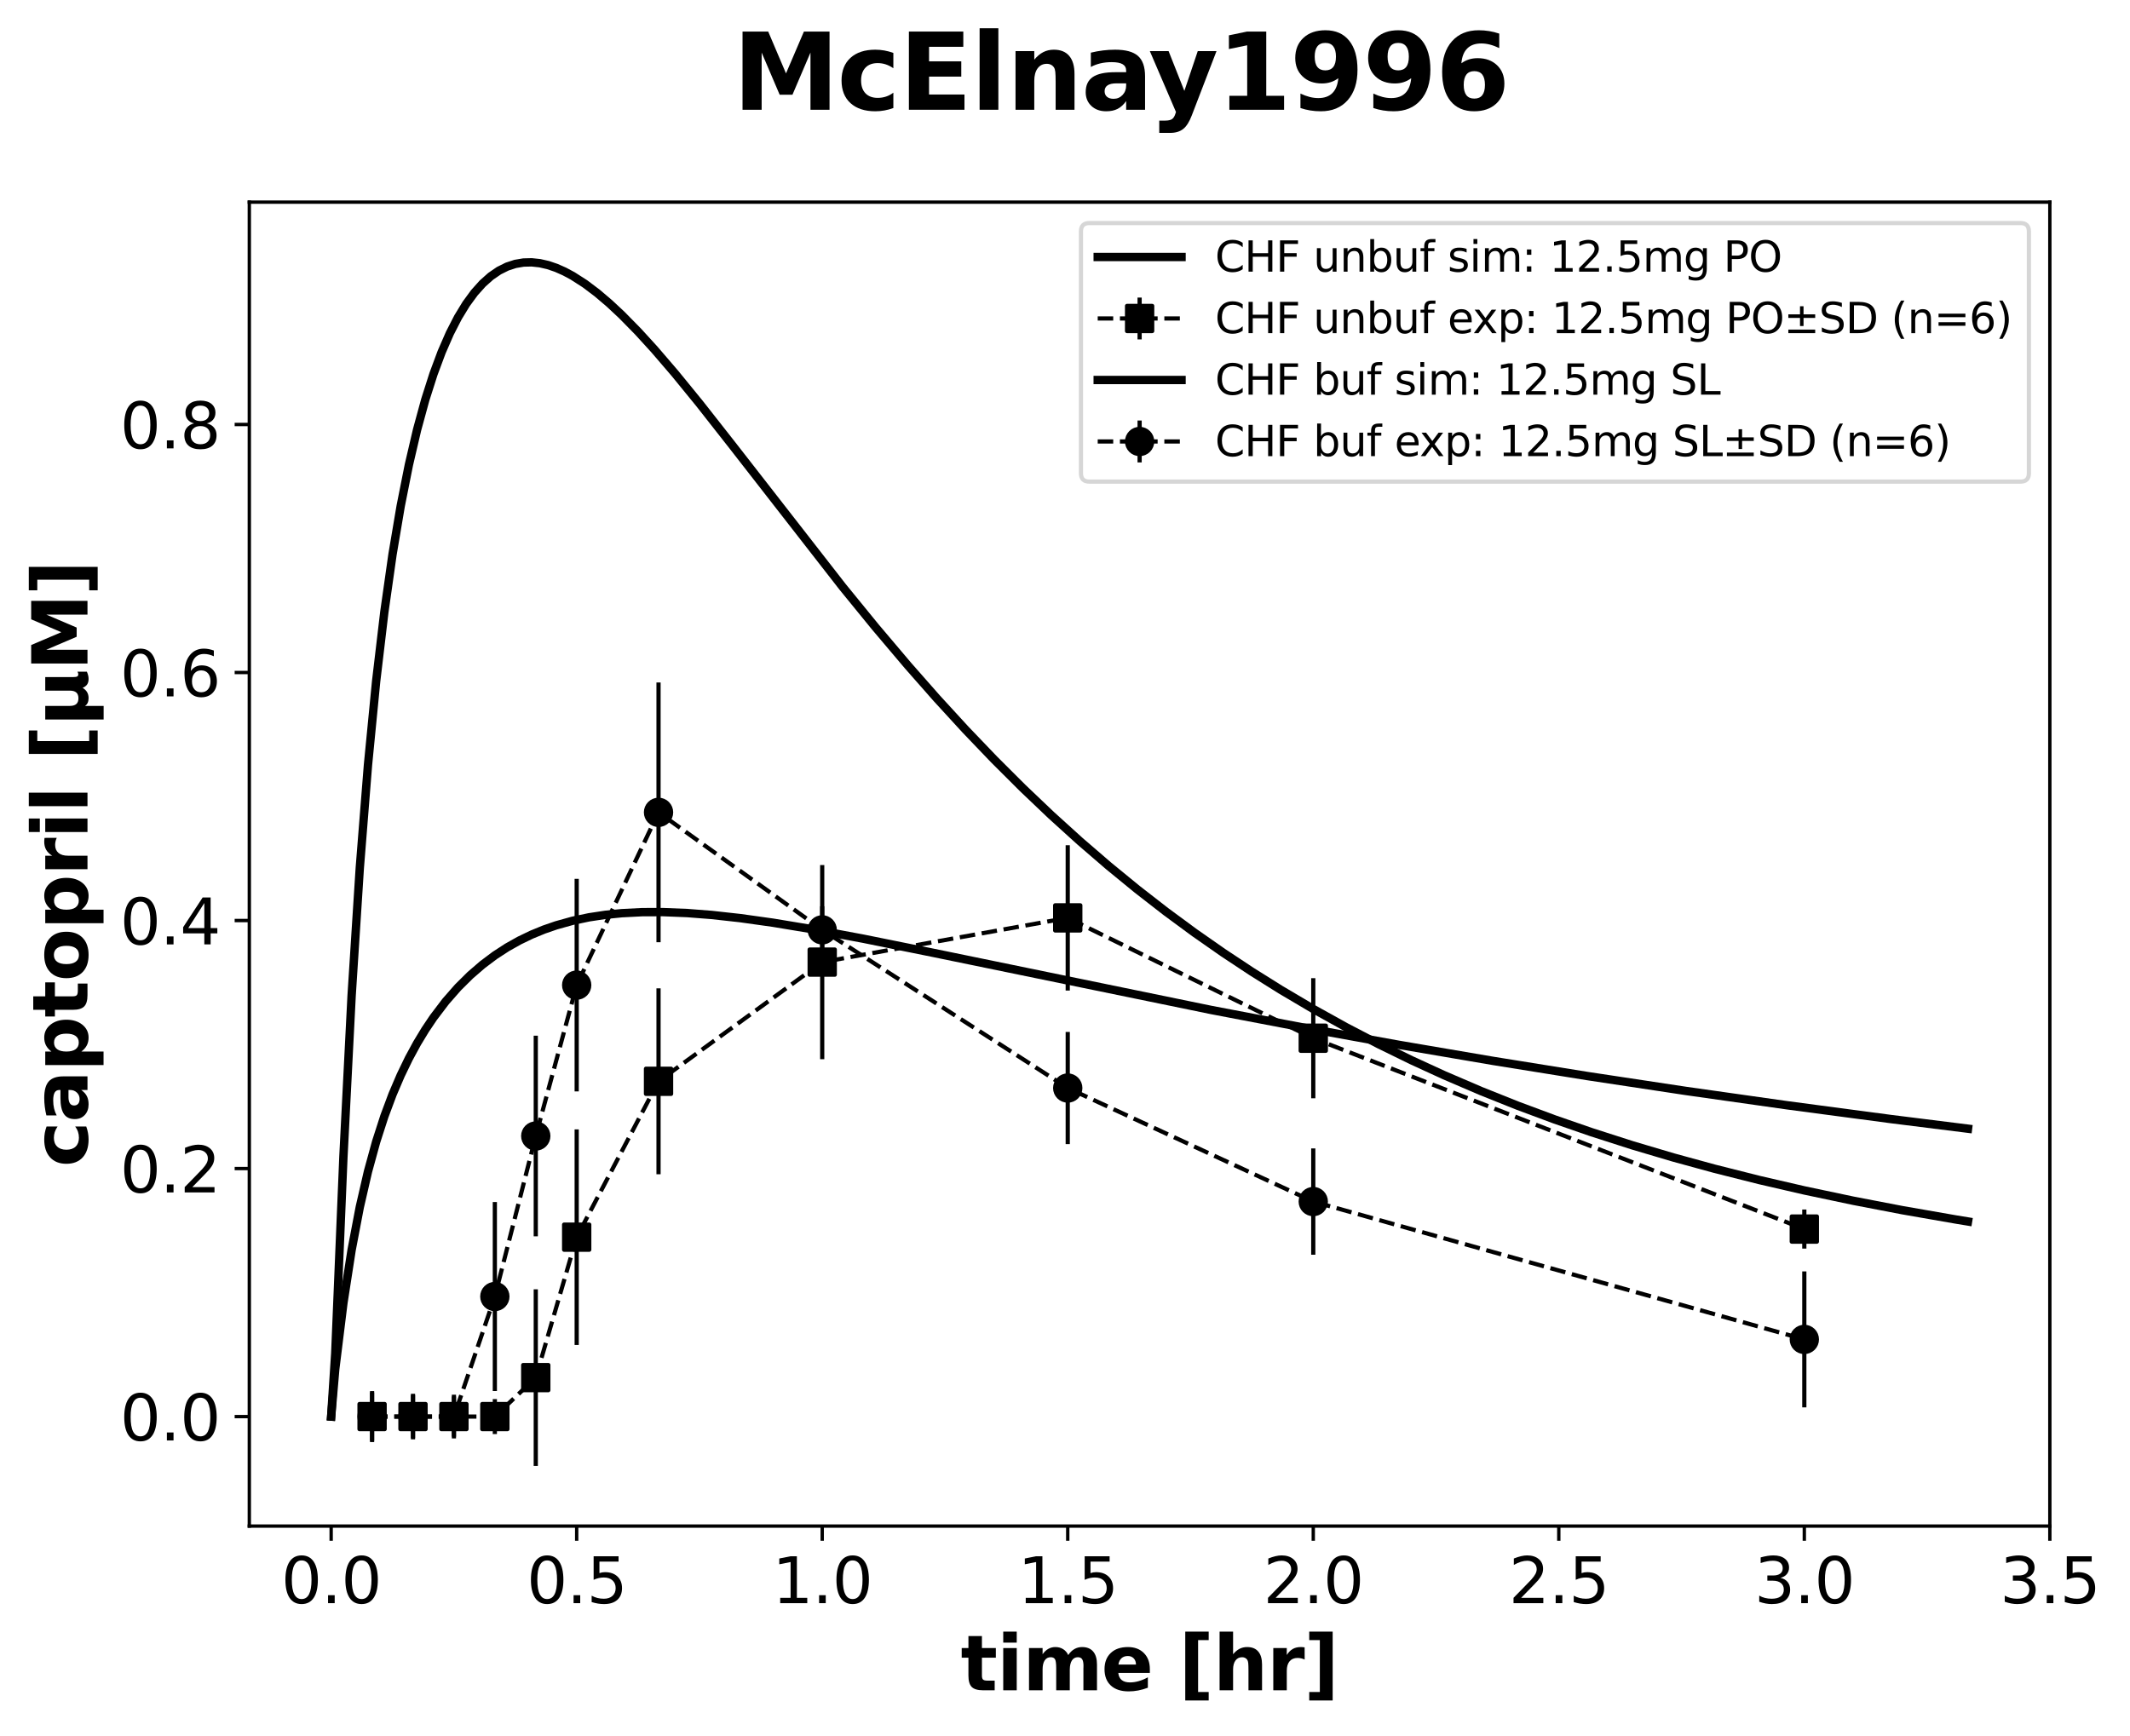 <?xml version="1.0" encoding="utf-8" standalone="no"?>
<!DOCTYPE svg PUBLIC "-//W3C//DTD SVG 1.1//EN"
  "http://www.w3.org/Graphics/SVG/1.1/DTD/svg11.dtd">
<svg xmlns:xlink="http://www.w3.org/1999/xlink" width="508.282pt" height="414.386pt" viewBox="0 0 508.282 414.386" xmlns="http://www.w3.org/2000/svg" version="1.1">
 <defs>
  <style type="text/css">*{stroke-linejoin: round; stroke-linecap: butt}</style>
 </defs>
 <g id="figure_1">
  <g id="patch_1">
   <path d="M 0 414.386 
L 508.282 414.386 
L 508.282 -0 
L 0 -0 
z
" style="fill: #ffffff"/>
  </g>
  <g id="axes_1">
   <g id="patch_2">
    <path d="M 59.495 364.248 
L 489.155 364.248 
L 489.155 48.24 
L 59.495 48.24 
z
" style="fill: #ffffff"/>
   </g>
   <g id="matplotlib.axis_1">
    <g id="xtick_1">
     <g id="line2d_1">
      <defs>
       <path id="mc51d17b395" d="M 0 0 
L 0 3.5 
" style="stroke: #000000; stroke-width: 0.8"/>
      </defs>
      <g>
       <use xlink:href="#mc51d17b395" x="79.025" y="364.248" style="stroke: #000000; stroke-width: 0.8"/>
      </g>
     </g>
     <g id="text_1">
      <!-- 0.0 -->
      <g transform="translate(67.098 382.646) scale(0.15 -0.15)">
       <defs>
        <path id="DejaVuSans-30" d="M 2034 4250 
Q 1547 4250 1301 3770 
Q 1056 3291 1056 2328 
Q 1056 1369 1301 889 
Q 1547 409 2034 409 
Q 2525 409 2770 889 
Q 3016 1369 3016 2328 
Q 3016 3291 2770 3770 
Q 2525 4250 2034 4250 
z
M 2034 4750 
Q 2819 4750 3233 4129 
Q 3647 3509 3647 2328 
Q 3647 1150 3233 529 
Q 2819 -91 2034 -91 
Q 1250 -91 836 529 
Q 422 1150 422 2328 
Q 422 3509 836 4129 
Q 1250 4750 2034 4750 
z
" transform="scale(0.016)"/>
        <path id="DejaVuSans-2e" d="M 684 794 
L 1344 794 
L 1344 0 
L 684 0 
L 684 794 
z
" transform="scale(0.016)"/>
       </defs>
       <use xlink:href="#DejaVuSans-30"/>
       <use xlink:href="#DejaVuSans-2e" transform="translate(63.623 0)"/>
       <use xlink:href="#DejaVuSans-30" transform="translate(95.41 0)"/>
      </g>
     </g>
    </g>
    <g id="xtick_2">
     <g id="line2d_2">
      <g>
       <use xlink:href="#mc51d17b395" x="137.615" y="364.248" style="stroke: #000000; stroke-width: 0.8"/>
      </g>
     </g>
     <g id="text_2">
      <!-- 0.5 -->
      <g transform="translate(125.688 382.646) scale(0.15 -0.15)">
       <defs>
        <path id="DejaVuSans-35" d="M 691 4666 
L 3169 4666 
L 3169 4134 
L 1269 4134 
L 1269 2991 
Q 1406 3038 1543 3061 
Q 1681 3084 1819 3084 
Q 2600 3084 3056 2656 
Q 3513 2228 3513 1497 
Q 3513 744 3044 326 
Q 2575 -91 1722 -91 
Q 1428 -91 1123 -41 
Q 819 9 494 109 
L 494 744 
Q 775 591 1075 516 
Q 1375 441 1709 441 
Q 2250 441 2565 725 
Q 2881 1009 2881 1497 
Q 2881 1984 2565 2268 
Q 2250 2553 1709 2553 
Q 1456 2553 1204 2497 
Q 953 2441 691 2322 
L 691 4666 
z
" transform="scale(0.016)"/>
       </defs>
       <use xlink:href="#DejaVuSans-30"/>
       <use xlink:href="#DejaVuSans-2e" transform="translate(63.623 0)"/>
       <use xlink:href="#DejaVuSans-35" transform="translate(95.41 0)"/>
      </g>
     </g>
    </g>
    <g id="xtick_3">
     <g id="line2d_3">
      <g>
       <use xlink:href="#mc51d17b395" x="196.205" y="364.248" style="stroke: #000000; stroke-width: 0.8"/>
      </g>
     </g>
     <g id="text_3">
      <!-- 1.0 -->
      <g transform="translate(184.278 382.646) scale(0.15 -0.15)">
       <defs>
        <path id="DejaVuSans-31" d="M 794 531 
L 1825 531 
L 1825 4091 
L 703 3866 
L 703 4441 
L 1819 4666 
L 2450 4666 
L 2450 531 
L 3481 531 
L 3481 0 
L 794 0 
L 794 531 
z
" transform="scale(0.016)"/>
       </defs>
       <use xlink:href="#DejaVuSans-31"/>
       <use xlink:href="#DejaVuSans-2e" transform="translate(63.623 0)"/>
       <use xlink:href="#DejaVuSans-30" transform="translate(95.41 0)"/>
      </g>
     </g>
    </g>
    <g id="xtick_4">
     <g id="line2d_4">
      <g>
       <use xlink:href="#mc51d17b395" x="254.795" y="364.248" style="stroke: #000000; stroke-width: 0.8"/>
      </g>
     </g>
     <g id="text_4">
      <!-- 1.5 -->
      <g transform="translate(242.868 382.646) scale(0.15 -0.15)">
       <use xlink:href="#DejaVuSans-31"/>
       <use xlink:href="#DejaVuSans-2e" transform="translate(63.623 0)"/>
       <use xlink:href="#DejaVuSans-35" transform="translate(95.41 0)"/>
      </g>
     </g>
    </g>
    <g id="xtick_5">
     <g id="line2d_5">
      <g>
       <use xlink:href="#mc51d17b395" x="313.385" y="364.248" style="stroke: #000000; stroke-width: 0.8"/>
      </g>
     </g>
     <g id="text_5">
      <!-- 2.0 -->
      <g transform="translate(301.458 382.646) scale(0.15 -0.15)">
       <defs>
        <path id="DejaVuSans-32" d="M 1228 531 
L 3431 531 
L 3431 0 
L 469 0 
L 469 531 
Q 828 903 1448 1529 
Q 2069 2156 2228 2338 
Q 2531 2678 2651 2914 
Q 2772 3150 2772 3378 
Q 2772 3750 2511 3984 
Q 2250 4219 1831 4219 
Q 1534 4219 1204 4116 
Q 875 4013 500 3803 
L 500 4441 
Q 881 4594 1212 4672 
Q 1544 4750 1819 4750 
Q 2544 4750 2975 4387 
Q 3406 4025 3406 3419 
Q 3406 3131 3298 2873 
Q 3191 2616 2906 2266 
Q 2828 2175 2409 1742 
Q 1991 1309 1228 531 
z
" transform="scale(0.016)"/>
       </defs>
       <use xlink:href="#DejaVuSans-32"/>
       <use xlink:href="#DejaVuSans-2e" transform="translate(63.623 0)"/>
       <use xlink:href="#DejaVuSans-30" transform="translate(95.41 0)"/>
      </g>
     </g>
    </g>
    <g id="xtick_6">
     <g id="line2d_6">
      <g>
       <use xlink:href="#mc51d17b395" x="371.975" y="364.248" style="stroke: #000000; stroke-width: 0.8"/>
      </g>
     </g>
     <g id="text_6">
      <!-- 2.5 -->
      <g transform="translate(360.048 382.646) scale(0.15 -0.15)">
       <use xlink:href="#DejaVuSans-32"/>
       <use xlink:href="#DejaVuSans-2e" transform="translate(63.623 0)"/>
       <use xlink:href="#DejaVuSans-35" transform="translate(95.41 0)"/>
      </g>
     </g>
    </g>
    <g id="xtick_7">
     <g id="line2d_7">
      <g>
       <use xlink:href="#mc51d17b395" x="430.565" y="364.248" style="stroke: #000000; stroke-width: 0.8"/>
      </g>
     </g>
     <g id="text_7">
      <!-- 3.0 -->
      <g transform="translate(418.638 382.646) scale(0.15 -0.15)">
       <defs>
        <path id="DejaVuSans-33" d="M 2597 2516 
Q 3050 2419 3304 2112 
Q 3559 1806 3559 1356 
Q 3559 666 3084 287 
Q 2609 -91 1734 -91 
Q 1441 -91 1130 -33 
Q 819 25 488 141 
L 488 750 
Q 750 597 1062 519 
Q 1375 441 1716 441 
Q 2309 441 2620 675 
Q 2931 909 2931 1356 
Q 2931 1769 2642 2001 
Q 2353 2234 1838 2234 
L 1294 2234 
L 1294 2753 
L 1863 2753 
Q 2328 2753 2575 2939 
Q 2822 3125 2822 3475 
Q 2822 3834 2567 4026 
Q 2313 4219 1838 4219 
Q 1578 4219 1281 4162 
Q 984 4106 628 3988 
L 628 4550 
Q 988 4650 1302 4700 
Q 1616 4750 1894 4750 
Q 2613 4750 3031 4423 
Q 3450 4097 3450 3541 
Q 3450 3153 3228 2886 
Q 3006 2619 2597 2516 
z
" transform="scale(0.016)"/>
       </defs>
       <use xlink:href="#DejaVuSans-33"/>
       <use xlink:href="#DejaVuSans-2e" transform="translate(63.623 0)"/>
       <use xlink:href="#DejaVuSans-30" transform="translate(95.41 0)"/>
      </g>
     </g>
    </g>
    <g id="xtick_8">
     <g id="line2d_8">
      <g>
       <use xlink:href="#mc51d17b395" x="489.155" y="364.248" style="stroke: #000000; stroke-width: 0.8"/>
      </g>
     </g>
     <g id="text_8">
      <!-- 3.5 -->
      <g transform="translate(477.228 382.646) scale(0.15 -0.15)">
       <use xlink:href="#DejaVuSans-33"/>
       <use xlink:href="#DejaVuSans-2e" transform="translate(63.623 0)"/>
       <use xlink:href="#DejaVuSans-35" transform="translate(95.41 0)"/>
      </g>
     </g>
    </g>
    <g id="text_9">
     <!-- time [hr] -->
     <g transform="translate(229.25 403.442) scale(0.18 -0.18)">
      <defs>
       <path id="DejaVuSans-Bold-74" d="M 1759 4494 
L 1759 3500 
L 2913 3500 
L 2913 2700 
L 1759 2700 
L 1759 1216 
Q 1759 972 1856 886 
Q 1953 800 2241 800 
L 2816 800 
L 2816 0 
L 1856 0 
Q 1194 0 917 276 
Q 641 553 641 1216 
L 641 2700 
L 84 2700 
L 84 3500 
L 641 3500 
L 641 4494 
L 1759 4494 
z
" transform="scale(0.016)"/>
       <path id="DejaVuSans-Bold-69" d="M 538 3500 
L 1656 3500 
L 1656 0 
L 538 0 
L 538 3500 
z
M 538 4863 
L 1656 4863 
L 1656 3950 
L 538 3950 
L 538 4863 
z
" transform="scale(0.016)"/>
       <path id="DejaVuSans-Bold-6d" d="M 3781 2919 
Q 3994 3244 4286 3414 
Q 4578 3584 4928 3584 
Q 5531 3584 5847 3212 
Q 6163 2841 6163 2131 
L 6163 0 
L 5038 0 
L 5038 1825 
Q 5041 1866 5042 1909 
Q 5044 1953 5044 2034 
Q 5044 2406 4934 2573 
Q 4825 2741 4581 2741 
Q 4263 2741 4089 2478 
Q 3916 2216 3909 1719 
L 3909 0 
L 2784 0 
L 2784 1825 
Q 2784 2406 2684 2573 
Q 2584 2741 2328 2741 
Q 2006 2741 1831 2477 
Q 1656 2213 1656 1722 
L 1656 0 
L 531 0 
L 531 3500 
L 1656 3500 
L 1656 2988 
Q 1863 3284 2130 3434 
Q 2397 3584 2719 3584 
Q 3081 3584 3359 3409 
Q 3638 3234 3781 2919 
z
" transform="scale(0.016)"/>
       <path id="DejaVuSans-Bold-65" d="M 4031 1759 
L 4031 1441 
L 1416 1441 
Q 1456 1047 1700 850 
Q 1944 653 2381 653 
Q 2734 653 3104 758 
Q 3475 863 3866 1075 
L 3866 213 
Q 3469 63 3072 -14 
Q 2675 -91 2278 -91 
Q 1328 -91 801 392 
Q 275 875 275 1747 
Q 275 2603 792 3093 
Q 1309 3584 2216 3584 
Q 3041 3584 3536 3087 
Q 4031 2591 4031 1759 
z
M 2881 2131 
Q 2881 2450 2695 2645 
Q 2509 2841 2209 2841 
Q 1884 2841 1681 2658 
Q 1478 2475 1428 2131 
L 2881 2131 
z
" transform="scale(0.016)"/>
       <path id="DejaVuSans-Bold-20" transform="scale(0.016)"/>
       <path id="DejaVuSans-Bold-5b" d="M 550 4863 
L 2491 4863 
L 2491 4159 
L 1613 4159 
L 1613 -141 
L 2491 -141 
L 2491 -844 
L 550 -844 
L 550 4863 
z
" transform="scale(0.016)"/>
       <path id="DejaVuSans-Bold-68" d="M 4056 2131 
L 4056 0 
L 2931 0 
L 2931 347 
L 2931 1625 
Q 2931 2084 2911 2256 
Q 2891 2428 2841 2509 
Q 2775 2619 2662 2680 
Q 2550 2741 2406 2741 
Q 2056 2741 1856 2470 
Q 1656 2200 1656 1722 
L 1656 0 
L 538 0 
L 538 4863 
L 1656 4863 
L 1656 2988 
Q 1909 3294 2193 3439 
Q 2478 3584 2822 3584 
Q 3428 3584 3742 3212 
Q 4056 2841 4056 2131 
z
" transform="scale(0.016)"/>
       <path id="DejaVuSans-Bold-72" d="M 3138 2547 
Q 2991 2616 2845 2648 
Q 2700 2681 2553 2681 
Q 2122 2681 1889 2404 
Q 1656 2128 1656 1613 
L 1656 0 
L 538 0 
L 538 3500 
L 1656 3500 
L 1656 2925 
Q 1872 3269 2151 3426 
Q 2431 3584 2822 3584 
Q 2878 3584 2943 3579 
Q 3009 3575 3134 3559 
L 3138 2547 
z
" transform="scale(0.016)"/>
       <path id="DejaVuSans-Bold-5d" d="M 2375 -844 
L 434 -844 
L 434 -141 
L 1313 -141 
L 1313 4159 
L 434 4159 
L 434 4863 
L 2375 4863 
L 2375 -844 
z
" transform="scale(0.016)"/>
      </defs>
      <use xlink:href="#DejaVuSans-Bold-74"/>
      <use xlink:href="#DejaVuSans-Bold-69" transform="translate(47.803 0)"/>
      <use xlink:href="#DejaVuSans-Bold-6d" transform="translate(82.08 0)"/>
      <use xlink:href="#DejaVuSans-Bold-65" transform="translate(186.279 0)"/>
      <use xlink:href="#DejaVuSans-Bold-20" transform="translate(254.102 0)"/>
      <use xlink:href="#DejaVuSans-Bold-5b" transform="translate(288.916 0)"/>
      <use xlink:href="#DejaVuSans-Bold-68" transform="translate(334.619 0)"/>
      <use xlink:href="#DejaVuSans-Bold-72" transform="translate(405.811 0)"/>
      <use xlink:href="#DejaVuSans-Bold-5d" transform="translate(455.127 0)"/>
     </g>
    </g>
   </g>
   <g id="matplotlib.axis_2">
    <g id="ytick_1">
     <g id="line2d_9">
      <defs>
       <path id="mf9bef5588e" d="M 0 0 
L -3.5 0 
" style="stroke: #000000; stroke-width: 0.8"/>
      </defs>
      <g>
       <use xlink:href="#mf9bef5588e" x="59.495" y="338.111" style="stroke: #000000; stroke-width: 0.8"/>
      </g>
     </g>
     <g id="text_10">
      <!-- 0.0 -->
      <g transform="translate(28.64 343.81) scale(0.15 -0.15)">
       <use xlink:href="#DejaVuSans-30"/>
       <use xlink:href="#DejaVuSans-2e" transform="translate(63.623 0)"/>
       <use xlink:href="#DejaVuSans-30" transform="translate(95.41 0)"/>
      </g>
     </g>
    </g>
    <g id="ytick_2">
     <g id="line2d_10">
      <g>
       <use xlink:href="#mf9bef5588e" x="59.495" y="278.912" style="stroke: #000000; stroke-width: 0.8"/>
      </g>
     </g>
     <g id="text_11">
      <!-- 0.2 -->
      <g transform="translate(28.64 284.611) scale(0.15 -0.15)">
       <use xlink:href="#DejaVuSans-30"/>
       <use xlink:href="#DejaVuSans-2e" transform="translate(63.623 0)"/>
       <use xlink:href="#DejaVuSans-32" transform="translate(95.41 0)"/>
      </g>
     </g>
    </g>
    <g id="ytick_3">
     <g id="line2d_11">
      <g>
       <use xlink:href="#mf9bef5588e" x="59.495" y="219.714" style="stroke: #000000; stroke-width: 0.8"/>
      </g>
     </g>
     <g id="text_12">
      <!-- 0.4 -->
      <g transform="translate(28.64 225.413) scale(0.15 -0.15)">
       <defs>
        <path id="DejaVuSans-34" d="M 2419 4116 
L 825 1625 
L 2419 1625 
L 2419 4116 
z
M 2253 4666 
L 3047 4666 
L 3047 1625 
L 3713 1625 
L 3713 1100 
L 3047 1100 
L 3047 0 
L 2419 0 
L 2419 1100 
L 313 1100 
L 313 1709 
L 2253 4666 
z
" transform="scale(0.016)"/>
       </defs>
       <use xlink:href="#DejaVuSans-30"/>
       <use xlink:href="#DejaVuSans-2e" transform="translate(63.623 0)"/>
       <use xlink:href="#DejaVuSans-34" transform="translate(95.41 0)"/>
      </g>
     </g>
    </g>
    <g id="ytick_4">
     <g id="line2d_12">
      <g>
       <use xlink:href="#mf9bef5588e" x="59.495" y="160.515" style="stroke: #000000; stroke-width: 0.8"/>
      </g>
     </g>
     <g id="text_13">
      <!-- 0.6 -->
      <g transform="translate(28.64 166.214) scale(0.15 -0.15)">
       <defs>
        <path id="DejaVuSans-36" d="M 2113 2584 
Q 1688 2584 1439 2293 
Q 1191 2003 1191 1497 
Q 1191 994 1439 701 
Q 1688 409 2113 409 
Q 2538 409 2786 701 
Q 3034 994 3034 1497 
Q 3034 2003 2786 2293 
Q 2538 2584 2113 2584 
z
M 3366 4563 
L 3366 3988 
Q 3128 4100 2886 4159 
Q 2644 4219 2406 4219 
Q 1781 4219 1451 3797 
Q 1122 3375 1075 2522 
Q 1259 2794 1537 2939 
Q 1816 3084 2150 3084 
Q 2853 3084 3261 2657 
Q 3669 2231 3669 1497 
Q 3669 778 3244 343 
Q 2819 -91 2113 -91 
Q 1303 -91 875 529 
Q 447 1150 447 2328 
Q 447 3434 972 4092 
Q 1497 4750 2381 4750 
Q 2619 4750 2861 4703 
Q 3103 4656 3366 4563 
z
" transform="scale(0.016)"/>
       </defs>
       <use xlink:href="#DejaVuSans-30"/>
       <use xlink:href="#DejaVuSans-2e" transform="translate(63.623 0)"/>
       <use xlink:href="#DejaVuSans-36" transform="translate(95.41 0)"/>
      </g>
     </g>
    </g>
    <g id="ytick_5">
     <g id="line2d_13">
      <g>
       <use xlink:href="#mf9bef5588e" x="59.495" y="101.317" style="stroke: #000000; stroke-width: 0.8"/>
      </g>
     </g>
     <g id="text_14">
      <!-- 0.8 -->
      <g transform="translate(28.64 107.016) scale(0.15 -0.15)">
       <defs>
        <path id="DejaVuSans-38" d="M 2034 2216 
Q 1584 2216 1326 1975 
Q 1069 1734 1069 1313 
Q 1069 891 1326 650 
Q 1584 409 2034 409 
Q 2484 409 2743 651 
Q 3003 894 3003 1313 
Q 3003 1734 2745 1975 
Q 2488 2216 2034 2216 
z
M 1403 2484 
Q 997 2584 770 2862 
Q 544 3141 544 3541 
Q 544 4100 942 4425 
Q 1341 4750 2034 4750 
Q 2731 4750 3128 4425 
Q 3525 4100 3525 3541 
Q 3525 3141 3298 2862 
Q 3072 2584 2669 2484 
Q 3125 2378 3379 2068 
Q 3634 1759 3634 1313 
Q 3634 634 3220 271 
Q 2806 -91 2034 -91 
Q 1263 -91 848 271 
Q 434 634 434 1313 
Q 434 1759 690 2068 
Q 947 2378 1403 2484 
z
M 1172 3481 
Q 1172 3119 1398 2916 
Q 1625 2713 2034 2713 
Q 2441 2713 2670 2916 
Q 2900 3119 2900 3481 
Q 2900 3844 2670 4047 
Q 2441 4250 2034 4250 
Q 1625 4250 1398 4047 
Q 1172 3844 1172 3481 
z
" transform="scale(0.016)"/>
       </defs>
       <use xlink:href="#DejaVuSans-30"/>
       <use xlink:href="#DejaVuSans-2e" transform="translate(63.623 0)"/>
       <use xlink:href="#DejaVuSans-38" transform="translate(95.41 0)"/>
      </g>
     </g>
    </g>
    <g id="text_15">
     <!-- captopril [µM] -->
     <g transform="translate(20.877 278.569) rotate(-90) scale(0.18 -0.18)">
      <defs>
       <path id="DejaVuSans-Bold-63" d="M 3366 3391 
L 3366 2478 
Q 3138 2634 2908 2709 
Q 2678 2784 2431 2784 
Q 1963 2784 1702 2511 
Q 1441 2238 1441 1747 
Q 1441 1256 1702 982 
Q 1963 709 2431 709 
Q 2694 709 2930 787 
Q 3166 866 3366 1019 
L 3366 103 
Q 3103 6 2833 -42 
Q 2563 -91 2291 -91 
Q 1344 -91 809 395 
Q 275 881 275 1747 
Q 275 2613 809 3098 
Q 1344 3584 2291 3584 
Q 2566 3584 2833 3536 
Q 3100 3488 3366 3391 
z
" transform="scale(0.016)"/>
       <path id="DejaVuSans-Bold-61" d="M 2106 1575 
Q 1756 1575 1579 1456 
Q 1403 1338 1403 1106 
Q 1403 894 1545 773 
Q 1688 653 1941 653 
Q 2256 653 2472 879 
Q 2688 1106 2688 1447 
L 2688 1575 
L 2106 1575 
z
M 3816 1997 
L 3816 0 
L 2688 0 
L 2688 519 
Q 2463 200 2181 54 
Q 1900 -91 1497 -91 
Q 953 -91 614 226 
Q 275 544 275 1050 
Q 275 1666 698 1953 
Q 1122 2241 2028 2241 
L 2688 2241 
L 2688 2328 
Q 2688 2594 2478 2717 
Q 2269 2841 1825 2841 
Q 1466 2841 1156 2769 
Q 847 2697 581 2553 
L 581 3406 
Q 941 3494 1303 3539 
Q 1666 3584 2028 3584 
Q 2975 3584 3395 3211 
Q 3816 2838 3816 1997 
z
" transform="scale(0.016)"/>
       <path id="DejaVuSans-Bold-70" d="M 1656 506 
L 1656 -1331 
L 538 -1331 
L 538 3500 
L 1656 3500 
L 1656 2988 
Q 1888 3294 2169 3439 
Q 2450 3584 2816 3584 
Q 3463 3584 3878 3070 
Q 4294 2556 4294 1747 
Q 4294 938 3878 423 
Q 3463 -91 2816 -91 
Q 2450 -91 2169 54 
Q 1888 200 1656 506 
z
M 2400 2772 
Q 2041 2772 1848 2508 
Q 1656 2244 1656 1747 
Q 1656 1250 1848 986 
Q 2041 722 2400 722 
Q 2759 722 2948 984 
Q 3138 1247 3138 1747 
Q 3138 2247 2948 2509 
Q 2759 2772 2400 2772 
z
" transform="scale(0.016)"/>
       <path id="DejaVuSans-Bold-6f" d="M 2203 2784 
Q 1831 2784 1636 2517 
Q 1441 2250 1441 1747 
Q 1441 1244 1636 976 
Q 1831 709 2203 709 
Q 2569 709 2762 976 
Q 2956 1244 2956 1747 
Q 2956 2250 2762 2517 
Q 2569 2784 2203 2784 
z
M 2203 3584 
Q 3106 3584 3614 3096 
Q 4122 2609 4122 1747 
Q 4122 884 3614 396 
Q 3106 -91 2203 -91 
Q 1297 -91 786 396 
Q 275 884 275 1747 
Q 275 2609 786 3096 
Q 1297 3584 2203 3584 
z
" transform="scale(0.016)"/>
       <path id="DejaVuSans-Bold-6c" d="M 538 4863 
L 1656 4863 
L 1656 0 
L 538 0 
L 538 4863 
z
" transform="scale(0.016)"/>
       <path id="DejaVuSans-Bold-b5" d="M 544 -1338 
L 544 3500 
L 1672 3500 
L 1672 1466 
Q 1672 1103 1828 926 
Q 1984 750 2303 750 
Q 2625 750 2781 926 
Q 2938 1103 2938 1466 
L 2938 3500 
L 4063 3500 
L 4063 1159 
Q 4063 938 4114 850 
Q 4166 763 4288 763 
Q 4344 763 4395 778 
Q 4447 794 4506 831 
L 4506 50 
Q 4341 -22 4195 -56 
Q 4050 -91 3909 -91 
Q 3631 -91 3454 26 
Q 3278 144 3169 403 
Q 3022 156 2811 32 
Q 2600 -91 2322 -91 
Q 2091 -91 1928 -17 
Q 1766 56 1672 206 
L 1672 -1338 
L 544 -1338 
z
" transform="scale(0.016)"/>
       <path id="DejaVuSans-Bold-4d" d="M 588 4666 
L 2119 4666 
L 3181 2169 
L 4250 4666 
L 5778 4666 
L 5778 0 
L 4641 0 
L 4641 3413 
L 3566 897 
L 2803 897 
L 1728 3413 
L 1728 0 
L 588 0 
L 588 4666 
z
" transform="scale(0.016)"/>
      </defs>
      <use xlink:href="#DejaVuSans-Bold-63"/>
      <use xlink:href="#DejaVuSans-Bold-61" transform="translate(59.277 0)"/>
      <use xlink:href="#DejaVuSans-Bold-70" transform="translate(126.758 0)"/>
      <use xlink:href="#DejaVuSans-Bold-74" transform="translate(198.34 0)"/>
      <use xlink:href="#DejaVuSans-Bold-6f" transform="translate(246.143 0)"/>
      <use xlink:href="#DejaVuSans-Bold-70" transform="translate(314.844 0)"/>
      <use xlink:href="#DejaVuSans-Bold-72" transform="translate(386.426 0)"/>
      <use xlink:href="#DejaVuSans-Bold-69" transform="translate(435.742 0)"/>
      <use xlink:href="#DejaVuSans-Bold-6c" transform="translate(470.02 0)"/>
      <use xlink:href="#DejaVuSans-Bold-20" transform="translate(504.297 0)"/>
      <use xlink:href="#DejaVuSans-Bold-5b" transform="translate(539.111 0)"/>
      <use xlink:href="#DejaVuSans-Bold-b5" transform="translate(584.814 0)"/>
      <use xlink:href="#DejaVuSans-Bold-4d" transform="translate(658.398 0)"/>
      <use xlink:href="#DejaVuSans-Bold-5d" transform="translate(757.91 0)"/>
     </g>
    </g>
   </g>
   <g id="LineCollection_1">
    <path d="M 88.79 344.196 
L 88.79 332.026 
" clip-path="url(#p8c7af7bcef)" style="fill: none; stroke: #000000"/>
    <path d="M 98.555 343.55 
L 98.555 332.671 
" clip-path="url(#p8c7af7bcef)" style="fill: none; stroke: #000000"/>
    <path d="M 108.32 342.905 
L 108.32 333.317 
" clip-path="url(#p8c7af7bcef)" style="fill: none; stroke: #000000"/>
    <path d="M 118.085 342.282 
L 118.085 333.94 
" clip-path="url(#p8c7af7bcef)" style="fill: none; stroke: #000000"/>
    <path d="M 127.85 349.884 
L 127.85 307.733 
" clip-path="url(#p8c7af7bcef)" style="fill: none; stroke: #000000"/>
    <path d="M 137.615 321.014 
L 137.615 269.562 
" clip-path="url(#p8c7af7bcef)" style="fill: none; stroke: #000000"/>
    <path d="M 157.145 280.271 
L 157.145 235.897 
" clip-path="url(#p8c7af7bcef)" style="fill: none; stroke: #000000"/>
    <path d="M 196.205 252.812 
L 196.205 206.464 
" clip-path="url(#p8c7af7bcef)" style="fill: none; stroke: #000000"/>
    <path d="M 254.795 236.424 
L 254.795 201.744 
" clip-path="url(#p8c7af7bcef)" style="fill: none; stroke: #000000"/>
    <path d="M 313.385 262.142 
L 313.385 233.464 
" clip-path="url(#p8c7af7bcef)" style="fill: none; stroke: #000000"/>
    <path d="M 430.565 298.019 
L 430.565 288.695 
" clip-path="url(#p8c7af7bcef)" style="fill: none; stroke: #000000"/>
   </g>
   <g id="LineCollection_2">
    <path d="M 88.79 343.867 
L 88.79 332.355 
" clip-path="url(#p8c7af7bcef)" style="fill: none; stroke: #000000"/>
    <path d="M 98.555 343.247 
L 98.555 332.975 
" clip-path="url(#p8c7af7bcef)" style="fill: none; stroke: #000000"/>
    <path d="M 108.32 343.325 
L 108.32 332.897 
" clip-path="url(#p8c7af7bcef)" style="fill: none; stroke: #000000"/>
    <path d="M 118.085 332.007 
L 118.085 286.906 
" clip-path="url(#p8c7af7bcef)" style="fill: none; stroke: #000000"/>
    <path d="M 127.85 295.092 
L 127.85 247.198 
" clip-path="url(#p8c7af7bcef)" style="fill: none; stroke: #000000"/>
    <path d="M 137.615 260.494 
L 137.615 209.767 
" clip-path="url(#p8c7af7bcef)" style="fill: none; stroke: #000000"/>
    <path d="M 157.145 224.89 
L 157.145 162.897 
" clip-path="url(#p8c7af7bcef)" style="fill: none; stroke: #000000"/>
    <path d="M 196.205 227.572 
L 196.205 216.306 
" clip-path="url(#p8c7af7bcef)" style="fill: none; stroke: #000000"/>
    <path d="M 254.795 273.081 
L 254.795 246.308 
" clip-path="url(#p8c7af7bcef)" style="fill: none; stroke: #000000"/>
    <path d="M 313.385 299.48 
L 313.385 274.103 
" clip-path="url(#p8c7af7bcef)" style="fill: none; stroke: #000000"/>
    <path d="M 430.565 335.919 
L 430.565 303.467 
" clip-path="url(#p8c7af7bcef)" style="fill: none; stroke: #000000"/>
   </g>
   <g id="line2d_14">
    <path d="M 79.025 338.111 
L 80.001 323.047 
L 81.954 276.02 
L 83.907 237.638 
L 85.861 207.111 
L 87.814 182.554 
L 89.766 162.546 
L 91.719 146.049 
L 93.672 132.297 
L 95.626 120.728 
L 97.579 110.921 
L 99.531 102.561 
L 101.484 95.408 
L 103.438 89.278 
L 105.391 84.029 
L 107.344 79.546 
L 109.296 75.739 
L 111.249 72.533 
L 113.203 69.865 
L 115.156 67.684 
L 117.109 65.943 
L 119.061 64.603 
L 121.014 63.63 
L 122.968 62.993 
L 124.921 62.662 
L 126.874 62.613 
L 128.827 62.823 
L 130.78 63.27 
L 132.732 63.935 
L 134.685 64.799 
L 136.638 65.845 
L 139.568 67.724 
L 142.498 69.931 
L 145.427 72.423 
L 148.357 75.162 
L 152.262 79.139 
L 156.168 83.421 
L 161.051 89.109 
L 166.91 96.29 
L 174.722 106.235 
L 201.088 140.093 
L 208.899 149.672 
L 216.712 158.905 
L 223.547 166.671 
L 230.382 174.128 
L 237.218 181.269 
L 244.054 188.091 
L 250.889 194.598 
L 257.724 200.793 
L 264.56 206.684 
L 271.396 212.28 
L 278.231 217.592 
L 285.067 222.629 
L 291.902 227.404 
L 298.738 231.928 
L 305.573 236.213 
L 313.385 240.831 
L 321.197 245.167 
L 329.009 249.238 
L 336.821 253.059 
L 344.633 256.645 
L 353.421 260.416 
L 362.21 263.927 
L 370.998 267.195 
L 379.787 270.237 
L 389.552 273.372 
L 399.317 276.267 
L 409.082 278.941 
L 419.824 281.649 
L 430.565 284.131 
L 442.283 286.604 
L 454.001 288.855 
L 466.695 291.067 
L 469.625 291.547 
L 469.625 291.547 
" clip-path="url(#p8c7af7bcef)" style="fill: none; stroke: #000000; stroke-width: 2; stroke-linecap: square"/>
   </g>
   <g id="line2d_15">
    <path d="M 88.79 338.111 
L 98.555 338.111 
L 108.32 338.111 
L 118.085 338.111 
L 127.85 328.808 
L 137.615 295.288 
L 157.145 258.084 
L 196.205 229.638 
L 254.795 219.084 
L 313.385 247.803 
L 430.565 293.357 
" clip-path="url(#p8c7af7bcef)" style="fill: none; stroke-dasharray: 3.7,1.6; stroke-dashoffset: 0; stroke: #000000"/>
    <defs>
     <path id="m2523b7457a" d="M -3 3 
L 3 3 
L 3 -3 
L -3 -3 
z
" style="stroke: #000000; stroke-linejoin: miter"/>
    </defs>
    <g clip-path="url(#p8c7af7bcef)">
     <use xlink:href="#m2523b7457a" x="88.79" y="338.111" style="stroke: #000000; stroke-linejoin: miter"/>
     <use xlink:href="#m2523b7457a" x="98.555" y="338.111" style="stroke: #000000; stroke-linejoin: miter"/>
     <use xlink:href="#m2523b7457a" x="108.32" y="338.111" style="stroke: #000000; stroke-linejoin: miter"/>
     <use xlink:href="#m2523b7457a" x="118.085" y="338.111" style="stroke: #000000; stroke-linejoin: miter"/>
     <use xlink:href="#m2523b7457a" x="127.85" y="328.808" style="stroke: #000000; stroke-linejoin: miter"/>
     <use xlink:href="#m2523b7457a" x="137.615" y="295.288" style="stroke: #000000; stroke-linejoin: miter"/>
     <use xlink:href="#m2523b7457a" x="157.145" y="258.084" style="stroke: #000000; stroke-linejoin: miter"/>
     <use xlink:href="#m2523b7457a" x="196.205" y="229.638" style="stroke: #000000; stroke-linejoin: miter"/>
     <use xlink:href="#m2523b7457a" x="254.795" y="219.084" style="stroke: #000000; stroke-linejoin: miter"/>
     <use xlink:href="#m2523b7457a" x="313.385" y="247.803" style="stroke: #000000; stroke-linejoin: miter"/>
     <use xlink:href="#m2523b7457a" x="430.565" y="293.357" style="stroke: #000000; stroke-linejoin: miter"/>
    </g>
   </g>
   <g id="line2d_16">
    <path d="M 79.025 338.111 
L 80.001 326.744 
L 81.954 310.949 
L 83.907 298.337 
L 85.861 288.085 
L 87.814 279.615 
L 89.766 272.503 
L 91.719 266.444 
L 93.672 261.21 
L 95.626 256.636 
L 97.579 252.596 
L 99.531 248.999 
L 101.484 245.773 
L 103.438 242.864 
L 106.367 239.007 
L 109.296 235.665 
L 112.226 232.759 
L 115.156 230.231 
L 118.085 228.033 
L 121.014 226.127 
L 123.944 224.483 
L 126.874 223.072 
L 129.803 221.871 
L 132.732 220.86 
L 136.638 219.772 
L 140.544 218.949 
L 144.451 218.356 
L 148.357 217.963 
L 153.239 217.715 
L 158.121 217.698 
L 163.981 217.928 
L 169.839 218.384 
L 176.675 219.141 
L 184.487 220.236 
L 194.252 221.856 
L 205.97 224.045 
L 222.571 227.398 
L 288.973 241.048 
L 311.432 245.334 
L 333.892 249.393 
L 356.351 253.224 
L 378.81 256.835 
L 402.247 260.378 
L 426.659 263.838 
L 451.072 267.078 
L 469.625 269.4 
L 469.625 269.4 
" clip-path="url(#p8c7af7bcef)" style="fill: none; stroke: #000000; stroke-width: 2; stroke-linecap: square"/>
   </g>
   <g id="line2d_17">
    <path d="M 88.79 338.111 
L 98.555 338.111 
L 108.32 338.111 
L 118.085 309.456 
L 127.85 271.145 
L 137.615 235.13 
L 157.145 193.893 
L 196.205 221.939 
L 254.795 259.694 
L 313.385 286.792 
L 430.565 319.693 
" clip-path="url(#p8c7af7bcef)" style="fill: none; stroke-dasharray: 3.7,1.6; stroke-dashoffset: 0; stroke: #000000"/>
    <defs>
     <path id="mb39dc79c35" d="M 0 3 
C 0.796 3 1.559 2.684 2.121 2.121 
C 2.684 1.559 3 0.796 3 0 
C 3 -0.796 2.684 -1.559 2.121 -2.121 
C 1.559 -2.684 0.796 -3 0 -3 
C -0.796 -3 -1.559 -2.684 -2.121 -2.121 
C -2.684 -1.559 -3 -0.796 -3 0 
C -3 0.796 -2.684 1.559 -2.121 2.121 
C -1.559 2.684 -0.796 3 0 3 
z
" style="stroke: #000000"/>
    </defs>
    <g clip-path="url(#p8c7af7bcef)">
     <use xlink:href="#mb39dc79c35" x="88.79" y="338.111" style="stroke: #000000"/>
     <use xlink:href="#mb39dc79c35" x="98.555" y="338.111" style="stroke: #000000"/>
     <use xlink:href="#mb39dc79c35" x="108.32" y="338.111" style="stroke: #000000"/>
     <use xlink:href="#mb39dc79c35" x="118.085" y="309.456" style="stroke: #000000"/>
     <use xlink:href="#mb39dc79c35" x="127.85" y="271.145" style="stroke: #000000"/>
     <use xlink:href="#mb39dc79c35" x="137.615" y="235.13" style="stroke: #000000"/>
     <use xlink:href="#mb39dc79c35" x="157.145" y="193.893" style="stroke: #000000"/>
     <use xlink:href="#mb39dc79c35" x="196.205" y="221.939" style="stroke: #000000"/>
     <use xlink:href="#mb39dc79c35" x="254.795" y="259.694" style="stroke: #000000"/>
     <use xlink:href="#mb39dc79c35" x="313.385" y="286.792" style="stroke: #000000"/>
     <use xlink:href="#mb39dc79c35" x="430.565" y="319.693" style="stroke: #000000"/>
    </g>
   </g>
   <g id="patch_3">
    <path d="M 59.495 364.248 
L 59.495 48.24 
" style="fill: none; stroke: #000000; stroke-width: 0.8; stroke-linejoin: miter; stroke-linecap: square"/>
   </g>
   <g id="patch_4">
    <path d="M 489.155 364.248 
L 489.155 48.24 
" style="fill: none; stroke: #000000; stroke-width: 0.8; stroke-linejoin: miter; stroke-linecap: square"/>
   </g>
   <g id="patch_5">
    <path d="M 59.495 364.248 
L 489.155 364.248 
" style="fill: none; stroke: #000000; stroke-width: 0.8; stroke-linejoin: miter; stroke-linecap: square"/>
   </g>
   <g id="patch_6">
    <path d="M 59.495 48.24 
L 489.155 48.24 
" style="fill: none; stroke: #000000; stroke-width: 0.8; stroke-linejoin: miter; stroke-linecap: square"/>
   </g>
   <g id="legend_1">
    <g id="patch_7">
     <path d="M 259.947 114.953 
L 482.155 114.953 
Q 484.155 114.953 484.155 112.953 
L 484.155 55.24 
Q 484.155 53.24 482.155 53.24 
L 259.947 53.24 
Q 257.947 53.24 257.947 55.24 
L 257.947 112.953 
Q 257.947 114.953 259.947 114.953 
z
" style="fill: #ffffff; opacity: 0.8; stroke: #cccccc; stroke-linejoin: miter"/>
    </g>
    <g id="line2d_18">
     <path d="M 261.947 61.338 
L 281.947 61.338 
" style="fill: none; stroke: #000000; stroke-width: 2; stroke-linecap: square"/>
    </g>
    <g id="line2d_19"/>
    <g id="text_16">
     <!-- CHF unbuf sim: 12.5mg PO -->
     <g transform="translate(289.947 64.838) scale(0.1 -0.1)">
      <defs>
       <path id="DejaVuSans-43" d="M 4122 4306 
L 4122 3641 
Q 3803 3938 3442 4084 
Q 3081 4231 2675 4231 
Q 1875 4231 1450 3742 
Q 1025 3253 1025 2328 
Q 1025 1406 1450 917 
Q 1875 428 2675 428 
Q 3081 428 3442 575 
Q 3803 722 4122 1019 
L 4122 359 
Q 3791 134 3420 21 
Q 3050 -91 2638 -91 
Q 1578 -91 968 557 
Q 359 1206 359 2328 
Q 359 3453 968 4101 
Q 1578 4750 2638 4750 
Q 3056 4750 3426 4639 
Q 3797 4528 4122 4306 
z
" transform="scale(0.016)"/>
       <path id="DejaVuSans-48" d="M 628 4666 
L 1259 4666 
L 1259 2753 
L 3553 2753 
L 3553 4666 
L 4184 4666 
L 4184 0 
L 3553 0 
L 3553 2222 
L 1259 2222 
L 1259 0 
L 628 0 
L 628 4666 
z
" transform="scale(0.016)"/>
       <path id="DejaVuSans-46" d="M 628 4666 
L 3309 4666 
L 3309 4134 
L 1259 4134 
L 1259 2759 
L 3109 2759 
L 3109 2228 
L 1259 2228 
L 1259 0 
L 628 0 
L 628 4666 
z
" transform="scale(0.016)"/>
       <path id="DejaVuSans-20" transform="scale(0.016)"/>
       <path id="DejaVuSans-75" d="M 544 1381 
L 544 3500 
L 1119 3500 
L 1119 1403 
Q 1119 906 1312 657 
Q 1506 409 1894 409 
Q 2359 409 2629 706 
Q 2900 1003 2900 1516 
L 2900 3500 
L 3475 3500 
L 3475 0 
L 2900 0 
L 2900 538 
Q 2691 219 2414 64 
Q 2138 -91 1772 -91 
Q 1169 -91 856 284 
Q 544 659 544 1381 
z
M 1991 3584 
L 1991 3584 
z
" transform="scale(0.016)"/>
       <path id="DejaVuSans-6e" d="M 3513 2113 
L 3513 0 
L 2938 0 
L 2938 2094 
Q 2938 2591 2744 2837 
Q 2550 3084 2163 3084 
Q 1697 3084 1428 2787 
Q 1159 2491 1159 1978 
L 1159 0 
L 581 0 
L 581 3500 
L 1159 3500 
L 1159 2956 
Q 1366 3272 1645 3428 
Q 1925 3584 2291 3584 
Q 2894 3584 3203 3211 
Q 3513 2838 3513 2113 
z
" transform="scale(0.016)"/>
       <path id="DejaVuSans-62" d="M 3116 1747 
Q 3116 2381 2855 2742 
Q 2594 3103 2138 3103 
Q 1681 3103 1420 2742 
Q 1159 2381 1159 1747 
Q 1159 1113 1420 752 
Q 1681 391 2138 391 
Q 2594 391 2855 752 
Q 3116 1113 3116 1747 
z
M 1159 2969 
Q 1341 3281 1617 3432 
Q 1894 3584 2278 3584 
Q 2916 3584 3314 3078 
Q 3713 2572 3713 1747 
Q 3713 922 3314 415 
Q 2916 -91 2278 -91 
Q 1894 -91 1617 61 
Q 1341 213 1159 525 
L 1159 0 
L 581 0 
L 581 4863 
L 1159 4863 
L 1159 2969 
z
" transform="scale(0.016)"/>
       <path id="DejaVuSans-66" d="M 2375 4863 
L 2375 4384 
L 1825 4384 
Q 1516 4384 1395 4259 
Q 1275 4134 1275 3809 
L 1275 3500 
L 2222 3500 
L 2222 3053 
L 1275 3053 
L 1275 0 
L 697 0 
L 697 3053 
L 147 3053 
L 147 3500 
L 697 3500 
L 697 3744 
Q 697 4328 969 4595 
Q 1241 4863 1831 4863 
L 2375 4863 
z
" transform="scale(0.016)"/>
       <path id="DejaVuSans-73" d="M 2834 3397 
L 2834 2853 
Q 2591 2978 2328 3040 
Q 2066 3103 1784 3103 
Q 1356 3103 1142 2972 
Q 928 2841 928 2578 
Q 928 2378 1081 2264 
Q 1234 2150 1697 2047 
L 1894 2003 
Q 2506 1872 2764 1633 
Q 3022 1394 3022 966 
Q 3022 478 2636 193 
Q 2250 -91 1575 -91 
Q 1294 -91 989 -36 
Q 684 19 347 128 
L 347 722 
Q 666 556 975 473 
Q 1284 391 1588 391 
Q 1994 391 2212 530 
Q 2431 669 2431 922 
Q 2431 1156 2273 1281 
Q 2116 1406 1581 1522 
L 1381 1569 
Q 847 1681 609 1914 
Q 372 2147 372 2553 
Q 372 3047 722 3315 
Q 1072 3584 1716 3584 
Q 2034 3584 2315 3537 
Q 2597 3491 2834 3397 
z
" transform="scale(0.016)"/>
       <path id="DejaVuSans-69" d="M 603 3500 
L 1178 3500 
L 1178 0 
L 603 0 
L 603 3500 
z
M 603 4863 
L 1178 4863 
L 1178 4134 
L 603 4134 
L 603 4863 
z
" transform="scale(0.016)"/>
       <path id="DejaVuSans-6d" d="M 3328 2828 
Q 3544 3216 3844 3400 
Q 4144 3584 4550 3584 
Q 5097 3584 5394 3201 
Q 5691 2819 5691 2113 
L 5691 0 
L 5113 0 
L 5113 2094 
Q 5113 2597 4934 2840 
Q 4756 3084 4391 3084 
Q 3944 3084 3684 2787 
Q 3425 2491 3425 1978 
L 3425 0 
L 2847 0 
L 2847 2094 
Q 2847 2600 2669 2842 
Q 2491 3084 2119 3084 
Q 1678 3084 1418 2786 
Q 1159 2488 1159 1978 
L 1159 0 
L 581 0 
L 581 3500 
L 1159 3500 
L 1159 2956 
Q 1356 3278 1631 3431 
Q 1906 3584 2284 3584 
Q 2666 3584 2933 3390 
Q 3200 3197 3328 2828 
z
" transform="scale(0.016)"/>
       <path id="DejaVuSans-3a" d="M 750 794 
L 1409 794 
L 1409 0 
L 750 0 
L 750 794 
z
M 750 3309 
L 1409 3309 
L 1409 2516 
L 750 2516 
L 750 3309 
z
" transform="scale(0.016)"/>
       <path id="DejaVuSans-67" d="M 2906 1791 
Q 2906 2416 2648 2759 
Q 2391 3103 1925 3103 
Q 1463 3103 1205 2759 
Q 947 2416 947 1791 
Q 947 1169 1205 825 
Q 1463 481 1925 481 
Q 2391 481 2648 825 
Q 2906 1169 2906 1791 
z
M 3481 434 
Q 3481 -459 3084 -895 
Q 2688 -1331 1869 -1331 
Q 1566 -1331 1297 -1286 
Q 1028 -1241 775 -1147 
L 775 -588 
Q 1028 -725 1275 -790 
Q 1522 -856 1778 -856 
Q 2344 -856 2625 -561 
Q 2906 -266 2906 331 
L 2906 616 
Q 2728 306 2450 153 
Q 2172 0 1784 0 
Q 1141 0 747 490 
Q 353 981 353 1791 
Q 353 2603 747 3093 
Q 1141 3584 1784 3584 
Q 2172 3584 2450 3431 
Q 2728 3278 2906 2969 
L 2906 3500 
L 3481 3500 
L 3481 434 
z
" transform="scale(0.016)"/>
       <path id="DejaVuSans-50" d="M 1259 4147 
L 1259 2394 
L 2053 2394 
Q 2494 2394 2734 2622 
Q 2975 2850 2975 3272 
Q 2975 3691 2734 3919 
Q 2494 4147 2053 4147 
L 1259 4147 
z
M 628 4666 
L 2053 4666 
Q 2838 4666 3239 4311 
Q 3641 3956 3641 3272 
Q 3641 2581 3239 2228 
Q 2838 1875 2053 1875 
L 1259 1875 
L 1259 0 
L 628 0 
L 628 4666 
z
" transform="scale(0.016)"/>
       <path id="DejaVuSans-4f" d="M 2522 4238 
Q 1834 4238 1429 3725 
Q 1025 3213 1025 2328 
Q 1025 1447 1429 934 
Q 1834 422 2522 422 
Q 3209 422 3611 934 
Q 4013 1447 4013 2328 
Q 4013 3213 3611 3725 
Q 3209 4238 2522 4238 
z
M 2522 4750 
Q 3503 4750 4090 4092 
Q 4678 3434 4678 2328 
Q 4678 1225 4090 567 
Q 3503 -91 2522 -91 
Q 1538 -91 948 565 
Q 359 1222 359 2328 
Q 359 3434 948 4092 
Q 1538 4750 2522 4750 
z
" transform="scale(0.016)"/>
      </defs>
      <use xlink:href="#DejaVuSans-43"/>
      <use xlink:href="#DejaVuSans-48" transform="translate(69.824 0)"/>
      <use xlink:href="#DejaVuSans-46" transform="translate(145.02 0)"/>
      <use xlink:href="#DejaVuSans-20" transform="translate(202.539 0)"/>
      <use xlink:href="#DejaVuSans-75" transform="translate(234.326 0)"/>
      <use xlink:href="#DejaVuSans-6e" transform="translate(297.705 0)"/>
      <use xlink:href="#DejaVuSans-62" transform="translate(361.084 0)"/>
      <use xlink:href="#DejaVuSans-75" transform="translate(424.561 0)"/>
      <use xlink:href="#DejaVuSans-66" transform="translate(487.939 0)"/>
      <use xlink:href="#DejaVuSans-20" transform="translate(523.145 0)"/>
      <use xlink:href="#DejaVuSans-73" transform="translate(554.932 0)"/>
      <use xlink:href="#DejaVuSans-69" transform="translate(607.031 0)"/>
      <use xlink:href="#DejaVuSans-6d" transform="translate(634.814 0)"/>
      <use xlink:href="#DejaVuSans-3a" transform="translate(732.227 0)"/>
      <use xlink:href="#DejaVuSans-20" transform="translate(765.918 0)"/>
      <use xlink:href="#DejaVuSans-31" transform="translate(797.705 0)"/>
      <use xlink:href="#DejaVuSans-32" transform="translate(861.328 0)"/>
      <use xlink:href="#DejaVuSans-2e" transform="translate(924.951 0)"/>
      <use xlink:href="#DejaVuSans-35" transform="translate(956.738 0)"/>
      <use xlink:href="#DejaVuSans-6d" transform="translate(1020.361 0)"/>
      <use xlink:href="#DejaVuSans-67" transform="translate(1117.773 0)"/>
      <use xlink:href="#DejaVuSans-20" transform="translate(1181.25 0)"/>
      <use xlink:href="#DejaVuSans-50" transform="translate(1213.037 0)"/>
      <use xlink:href="#DejaVuSans-4f" transform="translate(1273.34 0)"/>
     </g>
    </g>
    <g id="LineCollection_3">
     <path d="M 271.947 81.017 
L 271.947 71.017 
" style="fill: none; stroke: #000000"/>
    </g>
    <g id="line2d_20">
     <path d="M 261.947 76.017 
L 281.947 76.017 
" style="fill: none; stroke-dasharray: 3.7,1.6; stroke-dashoffset: 0; stroke: #000000"/>
    </g>
    <g id="line2d_21">
     <g>
      <use xlink:href="#m2523b7457a" x="271.947" y="76.017" style="stroke: #000000; stroke-linejoin: miter"/>
     </g>
    </g>
    <g id="text_17">
     <!-- CHF unbuf exp: 12.5mg PO±SD (n=6) -->
     <g transform="translate(289.947 79.517) scale(0.1 -0.1)">
      <defs>
       <path id="DejaVuSans-65" d="M 3597 1894 
L 3597 1613 
L 953 1613 
Q 991 1019 1311 708 
Q 1631 397 2203 397 
Q 2534 397 2845 478 
Q 3156 559 3463 722 
L 3463 178 
Q 3153 47 2828 -22 
Q 2503 -91 2169 -91 
Q 1331 -91 842 396 
Q 353 884 353 1716 
Q 353 2575 817 3079 
Q 1281 3584 2069 3584 
Q 2775 3584 3186 3129 
Q 3597 2675 3597 1894 
z
M 3022 2063 
Q 3016 2534 2758 2815 
Q 2500 3097 2075 3097 
Q 1594 3097 1305 2825 
Q 1016 2553 972 2059 
L 3022 2063 
z
" transform="scale(0.016)"/>
       <path id="DejaVuSans-78" d="M 3513 3500 
L 2247 1797 
L 3578 0 
L 2900 0 
L 1881 1375 
L 863 0 
L 184 0 
L 1544 1831 
L 300 3500 
L 978 3500 
L 1906 2253 
L 2834 3500 
L 3513 3500 
z
" transform="scale(0.016)"/>
       <path id="DejaVuSans-70" d="M 1159 525 
L 1159 -1331 
L 581 -1331 
L 581 3500 
L 1159 3500 
L 1159 2969 
Q 1341 3281 1617 3432 
Q 1894 3584 2278 3584 
Q 2916 3584 3314 3078 
Q 3713 2572 3713 1747 
Q 3713 922 3314 415 
Q 2916 -91 2278 -91 
Q 1894 -91 1617 61 
Q 1341 213 1159 525 
z
M 3116 1747 
Q 3116 2381 2855 2742 
Q 2594 3103 2138 3103 
Q 1681 3103 1420 2742 
Q 1159 2381 1159 1747 
Q 1159 1113 1420 752 
Q 1681 391 2138 391 
Q 2594 391 2855 752 
Q 3116 1113 3116 1747 
z
" transform="scale(0.016)"/>
       <path id="DejaVuSans-b1" d="M 2944 4013 
L 2944 2803 
L 4684 2803 
L 4684 2272 
L 2944 2272 
L 2944 1063 
L 2419 1063 
L 2419 2272 
L 678 2272 
L 678 2803 
L 2419 2803 
L 2419 4013 
L 2944 4013 
z
M 678 531 
L 4684 531 
L 4684 0 
L 678 0 
L 678 531 
z
" transform="scale(0.016)"/>
       <path id="DejaVuSans-53" d="M 3425 4513 
L 3425 3897 
Q 3066 4069 2747 4153 
Q 2428 4238 2131 4238 
Q 1616 4238 1336 4038 
Q 1056 3838 1056 3469 
Q 1056 3159 1242 3001 
Q 1428 2844 1947 2747 
L 2328 2669 
Q 3034 2534 3370 2195 
Q 3706 1856 3706 1288 
Q 3706 609 3251 259 
Q 2797 -91 1919 -91 
Q 1588 -91 1214 -16 
Q 841 59 441 206 
L 441 856 
Q 825 641 1194 531 
Q 1563 422 1919 422 
Q 2459 422 2753 634 
Q 3047 847 3047 1241 
Q 3047 1584 2836 1778 
Q 2625 1972 2144 2069 
L 1759 2144 
Q 1053 2284 737 2584 
Q 422 2884 422 3419 
Q 422 4038 858 4394 
Q 1294 4750 2059 4750 
Q 2388 4750 2728 4690 
Q 3069 4631 3425 4513 
z
" transform="scale(0.016)"/>
       <path id="DejaVuSans-44" d="M 1259 4147 
L 1259 519 
L 2022 519 
Q 2988 519 3436 956 
Q 3884 1394 3884 2338 
Q 3884 3275 3436 3711 
Q 2988 4147 2022 4147 
L 1259 4147 
z
M 628 4666 
L 1925 4666 
Q 3281 4666 3915 4102 
Q 4550 3538 4550 2338 
Q 4550 1131 3912 565 
Q 3275 0 1925 0 
L 628 0 
L 628 4666 
z
" transform="scale(0.016)"/>
       <path id="DejaVuSans-28" d="M 1984 4856 
Q 1566 4138 1362 3434 
Q 1159 2731 1159 2009 
Q 1159 1288 1364 580 
Q 1569 -128 1984 -844 
L 1484 -844 
Q 1016 -109 783 600 
Q 550 1309 550 2009 
Q 550 2706 781 3412 
Q 1013 4119 1484 4856 
L 1984 4856 
z
" transform="scale(0.016)"/>
       <path id="DejaVuSans-3d" d="M 678 2906 
L 4684 2906 
L 4684 2381 
L 678 2381 
L 678 2906 
z
M 678 1631 
L 4684 1631 
L 4684 1100 
L 678 1100 
L 678 1631 
z
" transform="scale(0.016)"/>
       <path id="DejaVuSans-29" d="M 513 4856 
L 1013 4856 
Q 1481 4119 1714 3412 
Q 1947 2706 1947 2009 
Q 1947 1309 1714 600 
Q 1481 -109 1013 -844 
L 513 -844 
Q 928 -128 1133 580 
Q 1338 1288 1338 2009 
Q 1338 2731 1133 3434 
Q 928 4138 513 4856 
z
" transform="scale(0.016)"/>
      </defs>
      <use xlink:href="#DejaVuSans-43"/>
      <use xlink:href="#DejaVuSans-48" transform="translate(69.824 0)"/>
      <use xlink:href="#DejaVuSans-46" transform="translate(145.02 0)"/>
      <use xlink:href="#DejaVuSans-20" transform="translate(202.539 0)"/>
      <use xlink:href="#DejaVuSans-75" transform="translate(234.326 0)"/>
      <use xlink:href="#DejaVuSans-6e" transform="translate(297.705 0)"/>
      <use xlink:href="#DejaVuSans-62" transform="translate(361.084 0)"/>
      <use xlink:href="#DejaVuSans-75" transform="translate(424.561 0)"/>
      <use xlink:href="#DejaVuSans-66" transform="translate(487.939 0)"/>
      <use xlink:href="#DejaVuSans-20" transform="translate(523.145 0)"/>
      <use xlink:href="#DejaVuSans-65" transform="translate(554.932 0)"/>
      <use xlink:href="#DejaVuSans-78" transform="translate(614.705 0)"/>
      <use xlink:href="#DejaVuSans-70" transform="translate(673.885 0)"/>
      <use xlink:href="#DejaVuSans-3a" transform="translate(737.361 0)"/>
      <use xlink:href="#DejaVuSans-20" transform="translate(771.053 0)"/>
      <use xlink:href="#DejaVuSans-31" transform="translate(802.84 0)"/>
      <use xlink:href="#DejaVuSans-32" transform="translate(866.463 0)"/>
      <use xlink:href="#DejaVuSans-2e" transform="translate(930.086 0)"/>
      <use xlink:href="#DejaVuSans-35" transform="translate(961.873 0)"/>
      <use xlink:href="#DejaVuSans-6d" transform="translate(1025.496 0)"/>
      <use xlink:href="#DejaVuSans-67" transform="translate(1122.908 0)"/>
      <use xlink:href="#DejaVuSans-20" transform="translate(1186.385 0)"/>
      <use xlink:href="#DejaVuSans-50" transform="translate(1218.172 0)"/>
      <use xlink:href="#DejaVuSans-4f" transform="translate(1278.475 0)"/>
      <use xlink:href="#DejaVuSans-b1" transform="translate(1357.186 0)"/>
      <use xlink:href="#DejaVuSans-53" transform="translate(1440.975 0)"/>
      <use xlink:href="#DejaVuSans-44" transform="translate(1504.451 0)"/>
      <use xlink:href="#DejaVuSans-20" transform="translate(1581.453 0)"/>
      <use xlink:href="#DejaVuSans-28" transform="translate(1613.24 0)"/>
      <use xlink:href="#DejaVuSans-6e" transform="translate(1652.254 0)"/>
      <use xlink:href="#DejaVuSans-3d" transform="translate(1715.633 0)"/>
      <use xlink:href="#DejaVuSans-36" transform="translate(1799.422 0)"/>
      <use xlink:href="#DejaVuSans-29" transform="translate(1863.045 0)"/>
     </g>
    </g>
    <g id="line2d_22">
     <path d="M 261.947 90.695 
L 281.947 90.695 
" style="fill: none; stroke: #000000; stroke-width: 2; stroke-linecap: square"/>
    </g>
    <g id="line2d_23"/>
    <g id="text_18">
     <!-- CHF buf sim: 12.5mg SL -->
     <g transform="translate(289.947 94.195) scale(0.1 -0.1)">
      <defs>
       <path id="DejaVuSans-4c" d="M 628 4666 
L 1259 4666 
L 1259 531 
L 3531 531 
L 3531 0 
L 628 0 
L 628 4666 
z
" transform="scale(0.016)"/>
      </defs>
      <use xlink:href="#DejaVuSans-43"/>
      <use xlink:href="#DejaVuSans-48" transform="translate(69.824 0)"/>
      <use xlink:href="#DejaVuSans-46" transform="translate(145.02 0)"/>
      <use xlink:href="#DejaVuSans-20" transform="translate(202.539 0)"/>
      <use xlink:href="#DejaVuSans-62" transform="translate(234.326 0)"/>
      <use xlink:href="#DejaVuSans-75" transform="translate(297.803 0)"/>
      <use xlink:href="#DejaVuSans-66" transform="translate(361.182 0)"/>
      <use xlink:href="#DejaVuSans-20" transform="translate(396.387 0)"/>
      <use xlink:href="#DejaVuSans-73" transform="translate(428.174 0)"/>
      <use xlink:href="#DejaVuSans-69" transform="translate(480.273 0)"/>
      <use xlink:href="#DejaVuSans-6d" transform="translate(508.057 0)"/>
      <use xlink:href="#DejaVuSans-3a" transform="translate(605.469 0)"/>
      <use xlink:href="#DejaVuSans-20" transform="translate(639.16 0)"/>
      <use xlink:href="#DejaVuSans-31" transform="translate(670.947 0)"/>
      <use xlink:href="#DejaVuSans-32" transform="translate(734.57 0)"/>
      <use xlink:href="#DejaVuSans-2e" transform="translate(798.193 0)"/>
      <use xlink:href="#DejaVuSans-35" transform="translate(829.98 0)"/>
      <use xlink:href="#DejaVuSans-6d" transform="translate(893.604 0)"/>
      <use xlink:href="#DejaVuSans-67" transform="translate(991.016 0)"/>
      <use xlink:href="#DejaVuSans-20" transform="translate(1054.492 0)"/>
      <use xlink:href="#DejaVuSans-53" transform="translate(1086.279 0)"/>
      <use xlink:href="#DejaVuSans-4c" transform="translate(1149.756 0)"/>
     </g>
    </g>
    <g id="LineCollection_4">
     <path d="M 271.947 110.373 
L 271.947 100.373 
" style="fill: none; stroke: #000000"/>
    </g>
    <g id="line2d_24">
     <path d="M 261.947 105.373 
L 281.947 105.373 
" style="fill: none; stroke-dasharray: 3.7,1.6; stroke-dashoffset: 0; stroke: #000000"/>
    </g>
    <g id="line2d_25">
     <g>
      <use xlink:href="#mb39dc79c35" x="271.947" y="105.373" style="stroke: #000000"/>
     </g>
    </g>
    <g id="text_19">
     <!-- CHF buf exp: 12.5mg SL±SD (n=6) -->
     <g transform="translate(289.947 108.873) scale(0.1 -0.1)">
      <use xlink:href="#DejaVuSans-43"/>
      <use xlink:href="#DejaVuSans-48" transform="translate(69.824 0)"/>
      <use xlink:href="#DejaVuSans-46" transform="translate(145.02 0)"/>
      <use xlink:href="#DejaVuSans-20" transform="translate(202.539 0)"/>
      <use xlink:href="#DejaVuSans-62" transform="translate(234.326 0)"/>
      <use xlink:href="#DejaVuSans-75" transform="translate(297.803 0)"/>
      <use xlink:href="#DejaVuSans-66" transform="translate(361.182 0)"/>
      <use xlink:href="#DejaVuSans-20" transform="translate(396.387 0)"/>
      <use xlink:href="#DejaVuSans-65" transform="translate(428.174 0)"/>
      <use xlink:href="#DejaVuSans-78" transform="translate(487.947 0)"/>
      <use xlink:href="#DejaVuSans-70" transform="translate(547.127 0)"/>
      <use xlink:href="#DejaVuSans-3a" transform="translate(610.604 0)"/>
      <use xlink:href="#DejaVuSans-20" transform="translate(644.295 0)"/>
      <use xlink:href="#DejaVuSans-31" transform="translate(676.082 0)"/>
      <use xlink:href="#DejaVuSans-32" transform="translate(739.705 0)"/>
      <use xlink:href="#DejaVuSans-2e" transform="translate(803.328 0)"/>
      <use xlink:href="#DejaVuSans-35" transform="translate(835.115 0)"/>
      <use xlink:href="#DejaVuSans-6d" transform="translate(898.738 0)"/>
      <use xlink:href="#DejaVuSans-67" transform="translate(996.15 0)"/>
      <use xlink:href="#DejaVuSans-20" transform="translate(1059.627 0)"/>
      <use xlink:href="#DejaVuSans-53" transform="translate(1091.414 0)"/>
      <use xlink:href="#DejaVuSans-4c" transform="translate(1154.891 0)"/>
      <use xlink:href="#DejaVuSans-b1" transform="translate(1210.604 0)"/>
      <use xlink:href="#DejaVuSans-53" transform="translate(1294.393 0)"/>
      <use xlink:href="#DejaVuSans-44" transform="translate(1357.869 0)"/>
      <use xlink:href="#DejaVuSans-20" transform="translate(1434.871 0)"/>
      <use xlink:href="#DejaVuSans-28" transform="translate(1466.658 0)"/>
      <use xlink:href="#DejaVuSans-6e" transform="translate(1505.672 0)"/>
      <use xlink:href="#DejaVuSans-3d" transform="translate(1569.051 0)"/>
      <use xlink:href="#DejaVuSans-36" transform="translate(1652.84 0)"/>
      <use xlink:href="#DejaVuSans-29" transform="translate(1716.463 0)"/>
     </g>
    </g>
   </g>
  </g>
  <g id="text_20">
   <!-- McElnay1996 -->
   <g transform="translate(174.84 26.196) scale(0.25 -0.25)">
    <defs>
     <path id="DejaVuSans-Bold-45" d="M 588 4666 
L 3834 4666 
L 3834 3756 
L 1791 3756 
L 1791 2888 
L 3713 2888 
L 3713 1978 
L 1791 1978 
L 1791 909 
L 3903 909 
L 3903 0 
L 588 0 
L 588 4666 
z
" transform="scale(0.016)"/>
     <path id="DejaVuSans-Bold-6e" d="M 4056 2131 
L 4056 0 
L 2931 0 
L 2931 347 
L 2931 1631 
Q 2931 2084 2911 2256 
Q 2891 2428 2841 2509 
Q 2775 2619 2662 2680 
Q 2550 2741 2406 2741 
Q 2056 2741 1856 2470 
Q 1656 2200 1656 1722 
L 1656 0 
L 538 0 
L 538 3500 
L 1656 3500 
L 1656 2988 
Q 1909 3294 2193 3439 
Q 2478 3584 2822 3584 
Q 3428 3584 3742 3212 
Q 4056 2841 4056 2131 
z
" transform="scale(0.016)"/>
     <path id="DejaVuSans-Bold-79" d="M 78 3500 
L 1197 3500 
L 2138 1125 
L 2938 3500 
L 4056 3500 
L 2584 -331 
Q 2363 -916 2067 -1148 
Q 1772 -1381 1288 -1381 
L 641 -1381 
L 641 -647 
L 991 -647 
Q 1275 -647 1404 -556 
Q 1534 -466 1606 -231 
L 1638 -134 
L 78 3500 
z
" transform="scale(0.016)"/>
     <path id="DejaVuSans-Bold-31" d="M 750 831 
L 1813 831 
L 1813 3847 
L 722 3622 
L 722 4441 
L 1806 4666 
L 2950 4666 
L 2950 831 
L 4013 831 
L 4013 0 
L 750 0 
L 750 831 
z
" transform="scale(0.016)"/>
     <path id="DejaVuSans-Bold-39" d="M 641 103 
L 641 966 
Q 928 831 1190 764 
Q 1453 697 1709 697 
Q 2247 697 2547 995 
Q 2847 1294 2900 1881 
Q 2688 1725 2447 1647 
Q 2206 1569 1925 1569 
Q 1209 1569 770 1986 
Q 331 2403 331 3084 
Q 331 3838 820 4291 
Q 1309 4744 2131 4744 
Q 3044 4744 3544 4128 
Q 4044 3513 4044 2388 
Q 4044 1231 3459 570 
Q 2875 -91 1856 -91 
Q 1528 -91 1228 -42 
Q 928 6 641 103 
z
M 2125 2350 
Q 2441 2350 2600 2554 
Q 2759 2759 2759 3169 
Q 2759 3575 2600 3781 
Q 2441 3988 2125 3988 
Q 1809 3988 1650 3781 
Q 1491 3575 1491 3169 
Q 1491 2759 1650 2554 
Q 1809 2350 2125 2350 
z
" transform="scale(0.016)"/>
     <path id="DejaVuSans-Bold-36" d="M 2316 2303 
Q 2000 2303 1842 2098 
Q 1684 1894 1684 1484 
Q 1684 1075 1842 870 
Q 2000 666 2316 666 
Q 2634 666 2792 870 
Q 2950 1075 2950 1484 
Q 2950 1894 2792 2098 
Q 2634 2303 2316 2303 
z
M 3803 4544 
L 3803 3681 
Q 3506 3822 3243 3889 
Q 2981 3956 2731 3956 
Q 2194 3956 1894 3657 
Q 1594 3359 1544 2772 
Q 1750 2925 1990 3001 
Q 2231 3078 2516 3078 
Q 3231 3078 3670 2659 
Q 4109 2241 4109 1563 
Q 4109 813 3618 361 
Q 3128 -91 2303 -91 
Q 1394 -91 895 523 
Q 397 1138 397 2266 
Q 397 3422 980 4083 
Q 1563 4744 2578 4744 
Q 2900 4744 3203 4694 
Q 3506 4644 3803 4544 
z
" transform="scale(0.016)"/>
    </defs>
    <use xlink:href="#DejaVuSans-Bold-4d"/>
    <use xlink:href="#DejaVuSans-Bold-63" transform="translate(99.512 0)"/>
    <use xlink:href="#DejaVuSans-Bold-45" transform="translate(158.789 0)"/>
    <use xlink:href="#DejaVuSans-Bold-6c" transform="translate(227.1 0)"/>
    <use xlink:href="#DejaVuSans-Bold-6e" transform="translate(261.377 0)"/>
    <use xlink:href="#DejaVuSans-Bold-61" transform="translate(332.568 0)"/>
    <use xlink:href="#DejaVuSans-Bold-79" transform="translate(396.924 0)"/>
    <use xlink:href="#DejaVuSans-Bold-31" transform="translate(462.109 0)"/>
    <use xlink:href="#DejaVuSans-Bold-39" transform="translate(531.689 0)"/>
    <use xlink:href="#DejaVuSans-Bold-39" transform="translate(601.27 0)"/>
    <use xlink:href="#DejaVuSans-Bold-36" transform="translate(670.85 0)"/>
   </g>
  </g>
 </g>
 <defs>
  <clipPath id="p8c7af7bcef">
   <rect x="59.495" y="48.24" width="429.66" height="316.008"/>
  </clipPath>
 </defs>
</svg>

